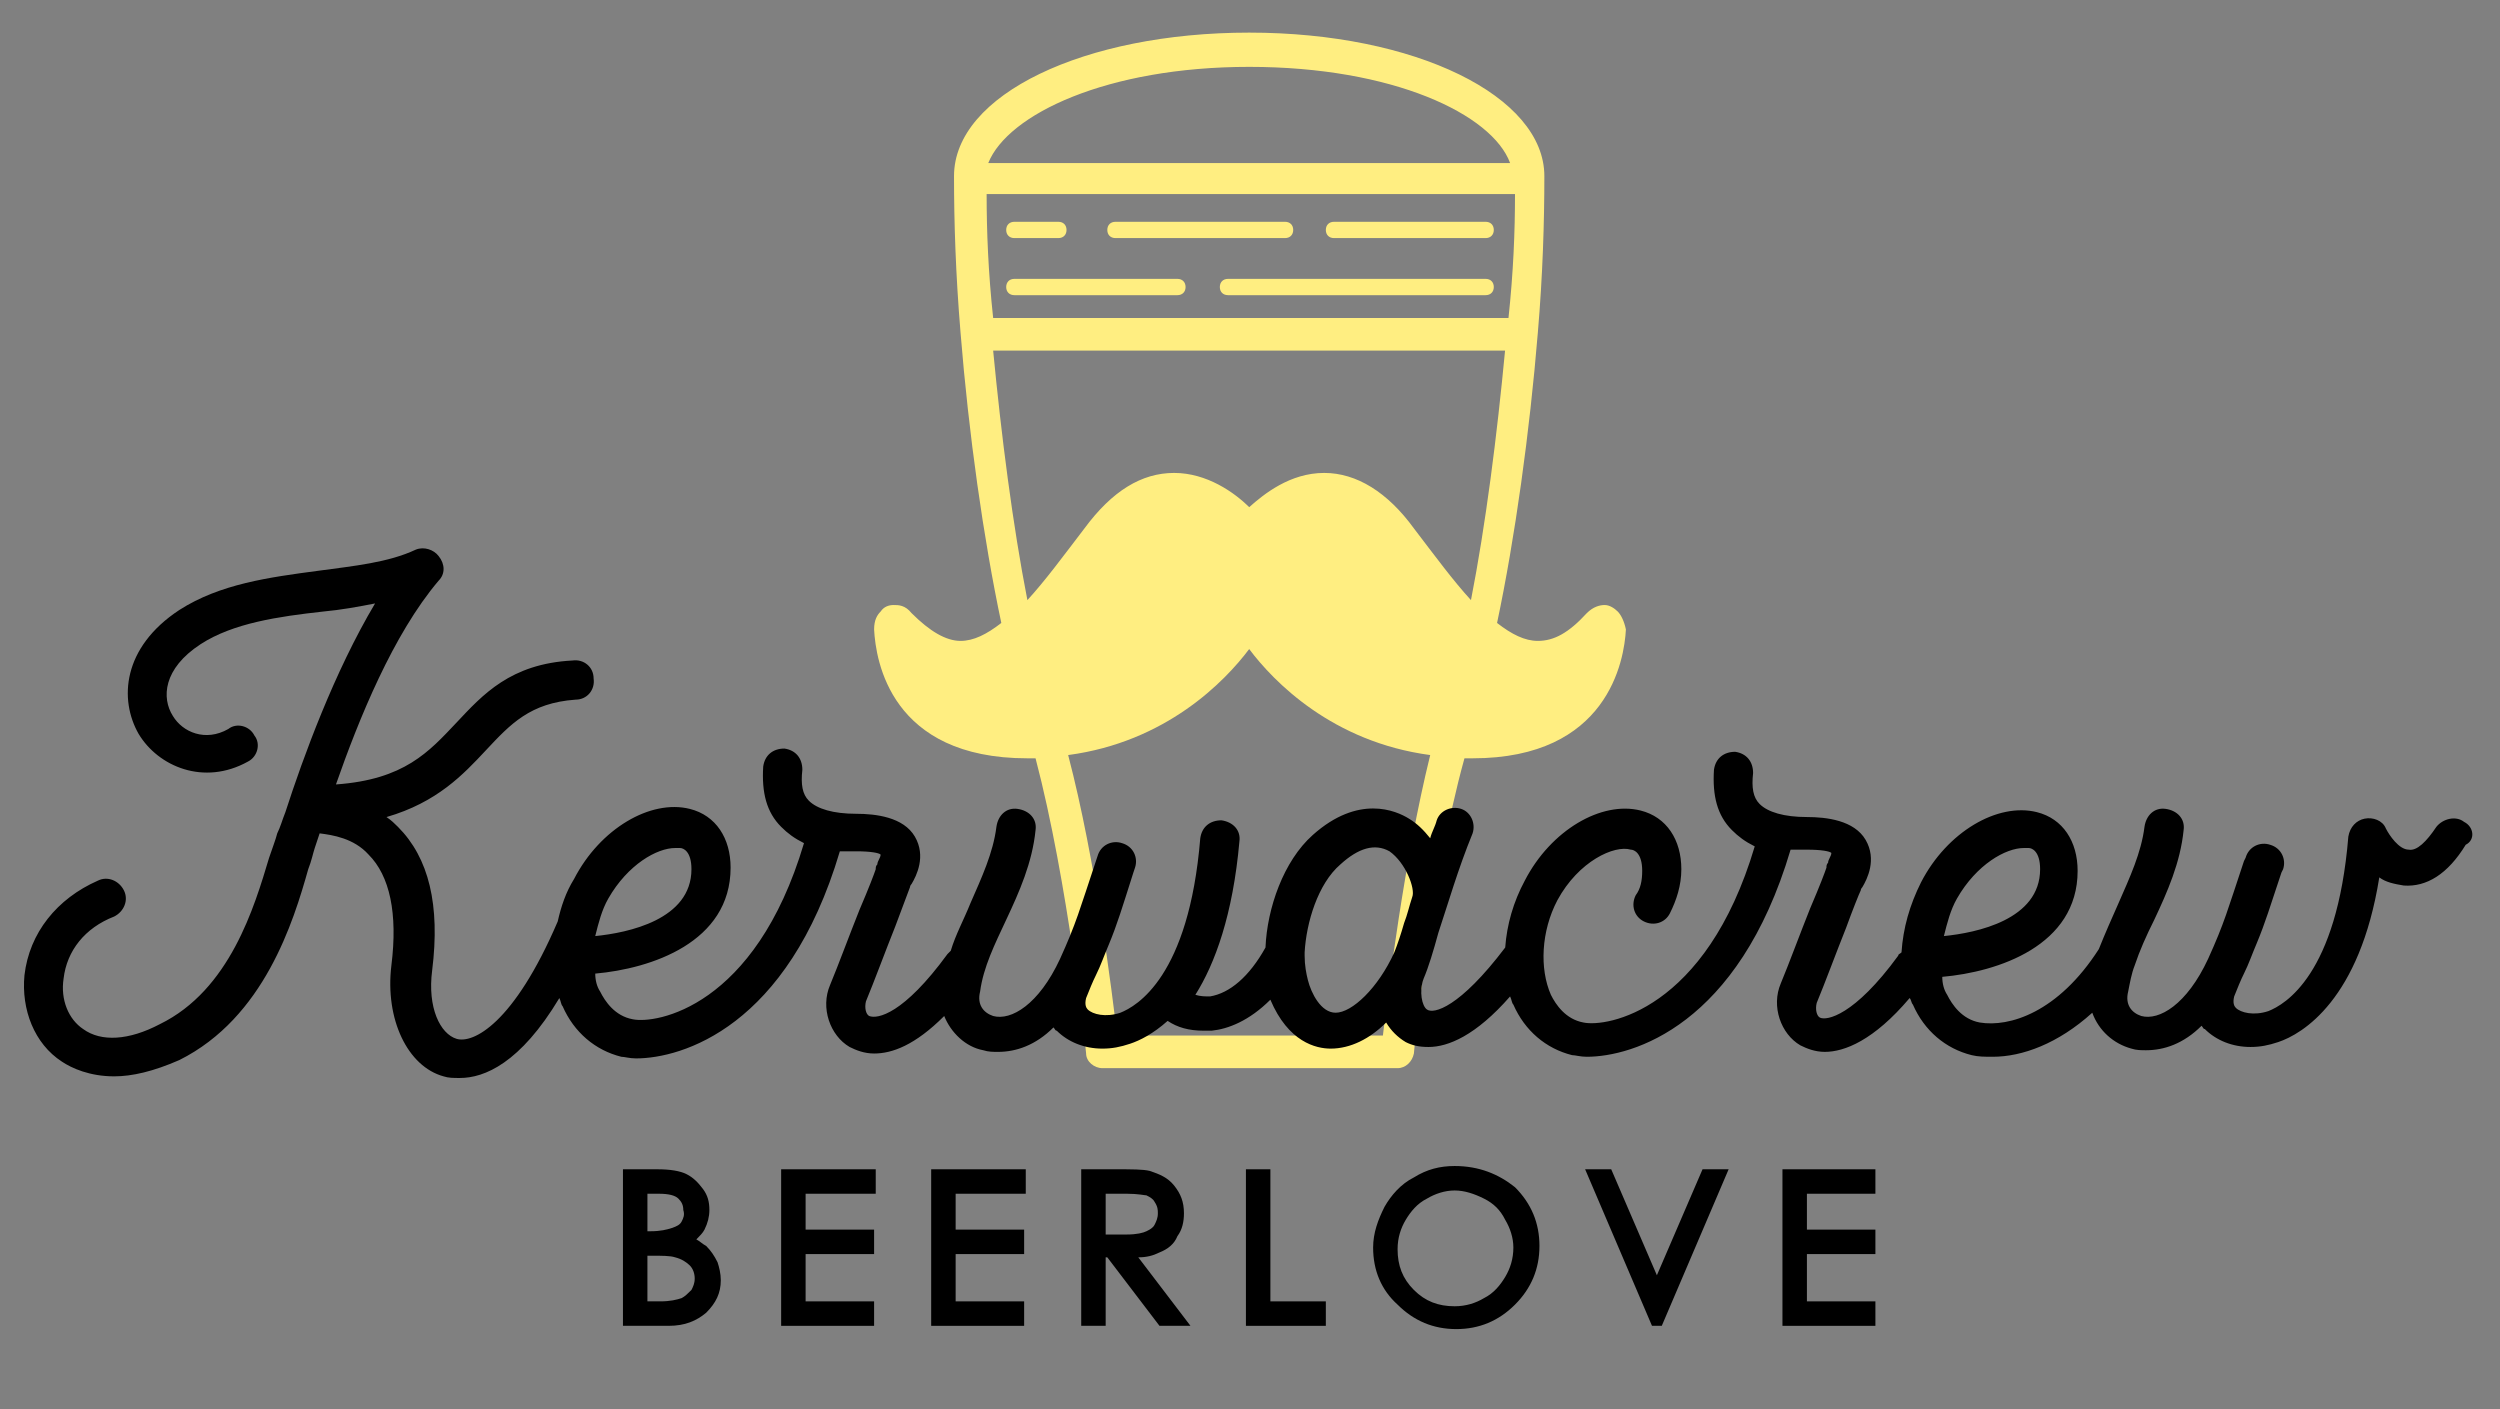 <?xml version="1.0" encoding="utf-8"?>
<!-- Generator: Adobe Illustrator 21.0.0, SVG Export Plug-In . SVG Version: 6.00 Build 0)  -->
<svg version="1.1" id="Ebene_1" xmlns="http://www.w3.org/2000/svg" xmlns:xlink="http://www.w3.org/1999/xlink" x="0px" y="0px"
	 width="153.3px" height="86.4px" viewBox="0 0 153.3 86.4" style="enable-background:new 0 0 153.3 86.4;" xml:space="preserve">
<rect x="0" y="0" width="153.3" height="86.4" fill="#808080" stroke="none"/>
<style type="text/css">
	.st0{fill:#FFEE81;}
</style>
<g id="Logo-2" transform="translate(813, 77)">
	<g>
		<path class="st0" d="M-721.9-63.4h-9.3c-0.3,0-0.5,0.2-0.5,0.5s0.2,0.5,0.5,0.5h9.3c0.3,0,0.5-0.2,0.5-0.5S-721.6-63.4-721.9-63.4
			z"/>
		<path class="st0" d="M-744.6-62.4h10.4c0.3,0,0.5-0.2,0.5-0.5s-0.2-0.5-0.5-0.5h-10.4c-0.3,0-0.5,0.2-0.5,0.5
			C-745.1-62.6-744.9-62.4-744.6-62.4z"/>
		<path class="st0" d="M-750.8-62.4h2.7c0.3,0,0.5-0.2,0.5-0.5s-0.2-0.5-0.5-0.5h-2.7c-0.3,0-0.5,0.2-0.5,0.5
			C-751.3-62.6-751.1-62.4-750.8-62.4z"/>
		<path class="st0" d="M-721.9-59.9h-15.8c-0.3,0-0.5,0.2-0.5,0.5s0.2,0.5,0.5,0.5h15.8c0.3,0,0.5-0.2,0.5-0.5
			S-721.6-59.9-721.9-59.9z"/>
		<path class="st0" d="M-740.8-59.9h-10c-0.3,0-0.5,0.2-0.5,0.5s0.2,0.5,0.5,0.5h10c0.3,0,0.5-0.2,0.5-0.5S-740.5-59.9-740.8-59.9z"
			/>
		<path class="st0" d="M-713.8-39.5c-0.2-0.2-0.5-0.4-0.8-0.4s-0.7,0.1-1.1,0.5c-1.1,1.2-2,1.7-3,1.7c-0.8,0-1.6-0.4-2.5-1.1
			c1.1-5.2,2-11.7,2.5-17.8c0.3-3.5,0.4-6.8,0.4-9.6l0,0l0,0c0-4.9-7.9-8.8-18.1-8.8c-10.1,0-18.1,3.8-18.1,8.8l0,0l0,0
			c0,2.8,0.1,6,0.4,9.6c0.5,6.2,1.4,12.6,2.5,17.8c-0.9,0.7-1.7,1.1-2.5,1.1c-0.9,0-1.9-0.6-3-1.7c-0.4-0.5-0.8-0.5-1.1-0.5
			s-0.6,0.1-0.8,0.4c-0.2,0.2-0.4,0.5-0.4,1.1c0.1,1.9,1,7.9,9.4,7.9c0.2,0,0.3,0,0.5,0c2,7.6,3.1,18,3.1,18.1c0,0.5,0.5,0.9,1,0.9
			h18.1c0.5,0,0.9-0.4,1-0.9c0-0.1,1-10.5,3.1-18.1c0.2,0,0.3,0,0.5,0c8.3,0,9.3-6,9.4-7.9C-713.4-38.9-713.6-39.3-713.8-39.5z
			 M-752.5-65.1h32.4c0,2.3-0.1,4.8-0.4,7.6h-31.6C-752.4-60.3-752.5-62.8-752.5-65.1z M-736.4-72.9c8.8,0,14.9,2.9,16,5.9h-32
			C-751.2-70-745.1-72.9-736.4-72.9z M-720.7-55.6c-0.5,5.3-1.2,10.8-2.1,15.4c-1.1-1.2-2.2-2.7-3.5-4.4c-1.6-2.2-3.5-3.4-5.5-3.4
			c-2.1,0-3.7,1.3-4.6,2.1c-0.9-0.9-2.6-2.1-4.6-2.1s-3.8,1.1-5.5,3.4c-1.3,1.7-2.4,3.2-3.5,4.4c-0.9-4.6-1.6-10.1-2.1-15.3h31.4
			V-55.6z M-728.2-13.5h-16.3c-0.3-2.6-1.3-10.7-3-17.2c6-0.8,9.6-4.5,11.1-6.5c1.5,2,5.1,5.7,11.1,6.5
			C-726.9-24.2-727.9-16.1-728.2-13.5z"/>
	</g>
	<path d="M-661.9-26.6c-0.5-0.4-1.3-0.2-1.7,0.3c-0.6,0.9-1.2,1.5-1.7,1.4c-0.6,0-1.2-0.9-1.4-1.3c-0.2-0.5-0.8-0.7-1.3-0.6
		s-0.9,0.5-1,1.1c-0.7,8.5-3.9,10.3-4.9,10.7c-0.9,0.3-1.7,0.1-2-0.2c-0.1-0.1-0.2-0.3-0.1-0.7c0.2-0.5,0.4-1,0.6-1.4
		c0.3-0.6,0.5-1.2,0.8-1.9c0.5-1.2,0.8-2.2,1.5-4.3l0.1-0.2c0.2-0.6-0.1-1.3-0.8-1.5c-0.6-0.2-1.3,0.1-1.5,0.8l-0.1,0.2
		c-1,3-1.2,3.8-2.2,6c-1.3,2.8-3,3.8-4.1,3.5c-0.6-0.2-1-0.7-0.8-1.5c0.1-0.5,0.2-1.1,0.4-1.6l0,0c0.3-0.9,0.7-1.8,1.2-2.8
		c0.8-1.7,1.6-3.5,1.8-5.5c0.1-0.7-0.4-1.2-1.1-1.3c-0.7-0.1-1.2,0.4-1.3,1.1c-0.2,1.6-0.9,3.1-1.6,4.7c-0.4,0.9-0.8,1.8-1.2,2.8
		c-2.5,3.9-5.5,4.8-7.3,4.5c-1.1-0.2-1.7-1.1-2-1.7c-0.2-0.3-0.3-0.7-0.3-1.1c3.4-0.3,8.3-1.9,8.3-6.5c0-1.8-0.9-3.2-2.5-3.6
		c-2.4-0.6-5.5,1.2-7.1,4.3c-0.7,1.4-1.1,2.8-1.2,4.3c-0.1,0.1-0.2,0.1-0.2,0.2c-2.7,3.7-4.4,4-4.8,3.8c-0.2-0.1-0.3-0.5-0.2-0.9
		c0.5-1.2,1.2-3.1,1.8-4.6c0.4-1.1,0.8-2.1,0.9-2.3c0,0,0-0.1,0.1-0.2c0.3-0.5,0.9-1.7,0.2-2.9c-0.7-1.2-2.4-1.4-3.6-1.4
		c-1.4,0-2.4-0.3-2.9-0.8c-0.4-0.4-0.5-1-0.4-1.9c0-0.7-0.4-1.2-1.1-1.3c-0.7,0-1.2,0.4-1.3,1.1c-0.1,1.6,0.2,2.8,1.1,3.7
		c0.4,0.4,0.8,0.7,1.4,1c-3,10.1-9.1,11.1-10.5,10.8c-1.1-0.2-1.7-1.1-2-1.7c-0.7-1.6-0.6-3.9,0.4-5.8c1.3-2.4,3.5-3.4,4.5-3.1
		c0.2,0,0.7,0.2,0.7,1.3c0,0.6-0.1,1.1-0.4,1.5c-0.3,0.6-0.1,1.3,0.5,1.6c0.6,0.3,1.3,0.1,1.6-0.5c0.4-0.8,0.7-1.7,0.7-2.7
		c0-1.8-0.9-3.2-2.5-3.6c-2.4-0.6-5.5,1.2-7.1,4.3c-0.7,1.3-1.1,2.7-1.2,4.1c-2.8,3.7-4.4,4.1-4.8,3.8c-0.3-0.2-0.5-1.1-0.2-1.9
		c0.3-0.7,0.6-1.7,0.9-2.8c0.6-1.8,1.2-3.9,2.1-6.1c0.2-0.6-0.1-1.3-0.7-1.5c-0.6-0.2-1.3,0.1-1.5,0.7c-0.1,0.4-0.3,0.7-0.4,1.1
		c-0.4-0.5-0.8-0.9-1.3-1.2c-0.8-0.5-3.1-1.5-5.9,1c-1.8,1.6-2.8,4.5-2.9,6.9c-1,1.8-2.2,2.8-3.4,3c-0.3,0-0.6,0-0.9-0.1
		c1.2-1.9,2.3-4.9,2.7-9.4c0.1-0.7-0.4-1.2-1.1-1.3c-0.7,0-1.2,0.4-1.3,1.1c-0.7,8.5-3.9,10.3-4.9,10.7c-0.9,0.3-1.7,0.1-2-0.2
		c-0.1-0.1-0.2-0.3-0.1-0.7c0.2-0.5,0.4-1,0.6-1.4c0.3-0.6,0.5-1.2,0.8-1.9c0.5-1.2,0.8-2.2,1.5-4.4l0.1-0.3
		c0.2-0.6-0.1-1.3-0.8-1.5c-0.6-0.2-1.3,0.1-1.5,0.8l-0.1,0.3c-1,3-1.2,3.8-2.2,6c-1.3,2.8-3,3.8-4.1,3.5c-0.6-0.2-1-0.7-0.8-1.5
		c0.2-1.5,0.9-2.9,1.6-4.4c0.8-1.7,1.6-3.5,1.8-5.5c0.1-0.7-0.4-1.2-1.1-1.3c-0.7-0.1-1.2,0.4-1.3,1.1c-0.2,1.6-0.9,3.1-1.6,4.7
		c-0.4,1-0.9,1.9-1.2,2.9c-0.1,0.1-0.1,0.1-0.2,0.2c-2.7,3.7-4.3,4-4.8,3.8c-0.2-0.1-0.3-0.5-0.2-0.9c0.5-1.2,1.2-3.1,1.8-4.6
		c0.4-1.1,0.8-2.1,0.9-2.4c0,0,0-0.1,0.1-0.2c0.3-0.5,0.9-1.7,0.2-2.9c-0.7-1.2-2.4-1.4-3.6-1.4c-1.4,0-2.4-0.3-2.9-0.8
		c-0.4-0.4-0.5-1-0.4-1.9c0-0.7-0.4-1.2-1.1-1.3c-0.7,0-1.2,0.4-1.3,1.1c-0.1,1.6,0.2,2.8,1.1,3.7c0.4,0.4,0.8,0.7,1.4,1
		c-3,10.1-9.1,11.1-10.5,10.8c-1.1-0.2-1.7-1.1-2-1.7c-0.2-0.3-0.3-0.7-0.3-1.1c3.4-0.3,8.3-1.9,8.3-6.5c0-1.8-0.9-3.2-2.5-3.6
		c-2.4-0.6-5.5,1.2-7.1,4.3c-0.5,0.8-0.8,1.7-1,2.6c-2.7,6.3-5.2,7.5-6.2,7.2s-1.8-1.9-1.5-4.2c0.5-4-0.2-6.9-2.1-8.8
		c-0.2-0.2-0.4-0.4-0.7-0.6c3.1-0.9,4.7-2.6,6.1-4.1c1.5-1.6,2.7-2.9,5.5-3.1c0.7,0,1.2-0.6,1.1-1.3c0-0.7-0.6-1.2-1.3-1.1
		c-3.8,0.2-5.5,2.1-7.1,3.8c-1.7,1.8-3.2,3.5-7.4,3.8c1.4-4,3.5-9.2,6.3-12.5c0.4-0.4,0.4-1,0-1.5c-0.3-0.4-0.9-0.6-1.4-0.4
		c-1.7,0.8-3.8,1-6,1.3c-3,0.4-6,0.8-8.5,2.4c-3.5,2.3-3.7,5.5-2.5,7.6c1.2,2,4,3.2,6.7,1.7c0.6-0.3,0.8-1.1,0.4-1.6
		c-0.3-0.6-1.1-0.8-1.6-0.4c-1.4,0.8-2.8,0.2-3.4-0.8c-0.7-1.1-0.6-2.9,1.7-4.4c2-1.3,4.8-1.7,7.5-2c1.1-0.1,2.2-0.3,3.2-0.5
		c-2.5,4.2-4.4,9.4-5.5,12.8c-0.2,0.5-0.3,0.9-0.5,1.3c-0.1,0.4-0.3,0.9-0.5,1.5c-0.9,3-2.4,8.1-6.7,10.2c-1.9,1-3.6,1.1-4.7,0.3
		c-0.9-0.6-1.4-1.8-1.2-3.1c0.2-1.7,1.3-3.1,3.1-3.8c0.6-0.3,0.9-1,0.6-1.6c-0.3-0.6-1-0.9-1.6-0.6c-2.5,1.1-4.2,3.2-4.5,5.8
		c-0.2,2.1,0.6,4.2,2.3,5.3c0.6,0.4,1.7,0.9,3.2,0.9c1.1,0,2.4-0.3,4-1c5.2-2.6,7-8.5,7.9-11.7c0.2-0.5,0.3-1,0.4-1.3
		c0.1-0.3,0.2-0.6,0.3-0.9c0.8,0.1,2.1,0.3,3,1.3c1.3,1.3,1.8,3.6,1.4,6.8c-0.4,3.3,1,6.2,3.2,6.8c0.3,0.1,0.6,0.1,1,0.1
		c1.5,0,3.7-0.9,6.1-4.9c0.1,0.2,0.1,0.4,0.2,0.5c0.7,1.6,2,2.7,3.6,3.1c0.2,0,0.5,0.1,0.9,0.1c2.8,0,9.3-1.9,12.5-12.7
		c0.3,0,0.6,0,1,0c0.9,0,1.4,0.1,1.5,0.2c0,0.2-0.2,0.4-0.2,0.6c-0.1,0.1-0.1,0.2-0.1,0.3c-0.1,0.3-0.4,1.1-1,2.5
		c-0.6,1.5-1.3,3.4-1.8,4.6c-0.6,1.4,0,3.1,1.2,3.8c0.4,0.2,0.9,0.4,1.5,0.4c1.1,0,2.5-0.5,4.3-2.3c0.4,1,1.3,1.9,2.4,2.1
		c0.3,0.1,0.6,0.1,0.9,0.1c1.1,0,2.3-0.4,3.4-1.5c0.1,0.1,0.1,0.2,0.2,0.2c0.7,0.7,1.7,1.1,2.8,1.1c0.6,0,1.1-0.1,1.7-0.3
		c0.6-0.2,1.4-0.6,2.3-1.4c0.6,0.4,1.3,0.6,2.2,0.6c0.2,0,0.3,0,0.5,0c1-0.1,2.3-0.6,3.6-1.9c1.1,2.6,2.8,3,3.7,3l0,0
		c1.2,0,2.4-0.6,3.4-1.6c0.3,0.5,0.7,0.9,1.2,1.2c0.4,0.2,0.8,0.3,1.4,0.3c1.2,0,2.9-0.7,5-3.1c0.1,0.2,0.1,0.4,0.2,0.5
		c0.7,1.6,2,2.7,3.6,3.1c0.2,0,0.5,0.1,0.9,0.1c2.8,0,9.3-1.9,12.5-12.7c0.3,0,0.6,0,1,0c0.9,0,1.4,0.1,1.5,0.2
		c0,0.2-0.2,0.4-0.2,0.6c-0.1,0.1-0.1,0.2-0.1,0.3c-0.1,0.3-0.4,1.1-1,2.5c-0.6,1.5-1.3,3.4-1.8,4.6c-0.6,1.4,0,3.1,1.2,3.8
		c0.4,0.2,0.9,0.4,1.5,0.4c1.2,0,3-0.7,5.2-3.3c0.1,0.1,0.1,0.3,0.2,0.4c0.7,1.6,2,2.7,3.6,3.1c0.4,0.1,0.8,0.1,1.3,0.1
		c1.8,0,4-0.8,6.1-2.7c0.4,1.1,1.3,1.9,2.4,2.2c0.3,0.1,0.6,0.1,0.9,0.1c1.1,0,2.3-0.4,3.4-1.5c0.1,0.1,0.1,0.2,0.2,0.2
		c0.7,0.7,1.7,1.1,2.8,1.1c0.6,0,1.1-0.1,1.7-0.3c1.5-0.5,5-2.6,6.2-10.1c0.4,0.3,0.9,0.4,1.5,0.5c1.4,0.1,2.7-0.7,3.8-2.5
		C-661.2-25.5-661.3-26.3-661.9-26.6z M-775.7-21.9c1.2-2.1,3-3.1,4.1-3.1c0.1,0,0.2,0,0.3,0c0.2,0,0.7,0.2,0.7,1.3
		c0,3.1-3.9,3.9-5.9,4.1C-776.3-20.4-776.1-21.2-775.7-21.9z M-731.1-14.9L-731.1-14.9c-0.9,0-1.5-1.2-1.7-2
		c-0.1-0.4-0.2-0.9-0.2-1.5c0-0.1,0-0.2,0-0.2c0.1-1.8,0.8-4.2,2.2-5.4c1.1-1,2.1-1.3,3-0.8c1,0.7,1.6,2.3,1.4,2.8l0,0
		c-0.2,0.6-0.3,1.1-0.5,1.6c-0.2,0.7-0.4,1.3-0.6,1.8C-728.5-16.4-730.1-14.9-731.1-14.9z M-693-21.9c1.2-2.1,3-3.1,4.1-3.1
		c0.1,0,0.2,0,0.3,0c0.2,0,0.7,0.2,0.7,1.3c0,3.1-3.9,3.9-5.9,4.1C-693.6-20.4-693.4-21.2-693-21.9z"/>
	<g>
		<path d="M-769.7-0.6c-0.2-0.1-0.4-0.3-0.6-0.4c0.2-0.2,0.4-0.4,0.5-0.6c0.2-0.4,0.3-0.8,0.3-1.2c0-0.5-0.1-0.9-0.4-1.3
			c-0.3-0.4-0.6-0.7-1-0.9c-0.4-0.2-1-0.3-1.8-0.3h-2.1v9.6h2.8c1,0,1.7-0.3,2.3-0.8c0.6-0.6,0.9-1.2,0.9-2c0-0.4-0.1-0.8-0.2-1.1
			C-769.2,0-769.4-0.3-769.7-0.6z M-773.3,0h0.2c0.7,0,1.2,0,1.5,0.1c0.4,0.1,0.7,0.3,0.9,0.5s0.3,0.5,0.3,0.8s-0.1,0.5-0.2,0.7
			c-0.2,0.2-0.4,0.4-0.6,0.5c-0.3,0.1-0.7,0.2-1.3,0.2h-0.8L-773.3,0L-773.3,0z M-771.2-2.1c-0.1,0.2-0.3,0.3-0.6,0.4
			c-0.3,0.1-0.7,0.2-1.3,0.2h-0.2v-2.3h0.7c0.6,0,1,0.1,1.2,0.3c0.2,0.2,0.3,0.4,0.3,0.7C-771-2.5-771.1-2.3-771.2-2.1z"/>
		<polygon points="-765.1,4.3 -759.4,4.3 -759.4,2.8 -763.6,2.8 -763.6,-0.1 -759.4,-0.1 -759.4,-1.6 -763.6,-1.6 -763.6,-3.8 
			-759.3,-3.8 -759.3,-5.3 -765.1,-5.3 		"/>
		<polygon points="-755.9,4.3 -750.2,4.3 -750.2,2.8 -754.4,2.8 -754.4,-0.1 -750.2,-0.1 -750.2,-1.6 -754.4,-1.6 -754.4,-3.8 
			-750.1,-3.8 -750.1,-5.3 -755.9,-5.3 		"/>
		<path d="M-741.9-0.2c0.5-0.2,0.9-0.5,1.1-1c0.3-0.4,0.4-0.9,0.4-1.4c0-0.7-0.2-1.2-0.6-1.7c-0.4-0.5-0.9-0.7-1.5-0.9
			c-0.4-0.1-1.1-0.1-2.1-0.1h-2.1v9.6h1.5V0.1h0.1l3.2,4.2h1.9l-3.2-4.2C-742.7,0.1-742.3,0-741.9-0.2z M-743.9-1.3h-1.3v-2.5h1.3
			c0.7,0,1.1,0.1,1.2,0.1c0.2,0.1,0.4,0.2,0.5,0.4C-742-3-742-2.8-742-2.6c0,0.3-0.1,0.5-0.2,0.7c-0.1,0.2-0.3,0.3-0.5,0.4
			C-742.9-1.4-743.3-1.3-743.9-1.3z"/>
		<polygon points="-735.1,-5.3 -736.6,-5.3 -736.6,4.3 -731.7,4.3 -731.7,2.8 -735.1,2.8 		"/>
		<path d="M-723.8-5.5c-0.9,0-1.7,0.2-2.5,0.7c-0.8,0.4-1.4,1.1-1.8,1.8c-0.4,0.8-0.7,1.6-0.7,2.5c0,1.4,0.5,2.6,1.5,3.5
			c1,1,2.2,1.5,3.6,1.5c1.4,0,2.6-0.5,3.6-1.5s1.5-2.2,1.5-3.6s-0.5-2.6-1.5-3.6C-721.1-5-722.3-5.5-723.8-5.5z M-720.2-0.5
			c0,0.7-0.2,1.3-0.5,1.8s-0.7,1-1.3,1.3c-0.5,0.3-1.1,0.5-1.8,0.5c-1,0-1.8-0.3-2.5-1s-1-1.5-1-2.5c0-0.7,0.2-1.3,0.5-1.8
			s0.7-1,1.3-1.3c0.5-0.3,1.1-0.5,1.7-0.5c0.6,0,1.2,0.2,1.8,0.5s1,0.7,1.3,1.3C-720.4-1.7-720.2-1.1-720.2-0.5z"/>
		<polygon points="-711.4,1.2 -714.2,-5.3 -715.8,-5.3 -711.7,4.3 -711.1,4.3 -707,-5.3 -708.6,-5.3 		"/>
		<polygon points="-698,-3.8 -698,-5.3 -703.7,-5.3 -703.7,4.3 -698,4.3 -698,2.8 -702.2,2.8 -702.2,-0.1 -698,-0.1 -698,-1.6 
			-702.2,-1.6 -702.2,-3.8 		"/>
	</g>
</g>
</svg>
